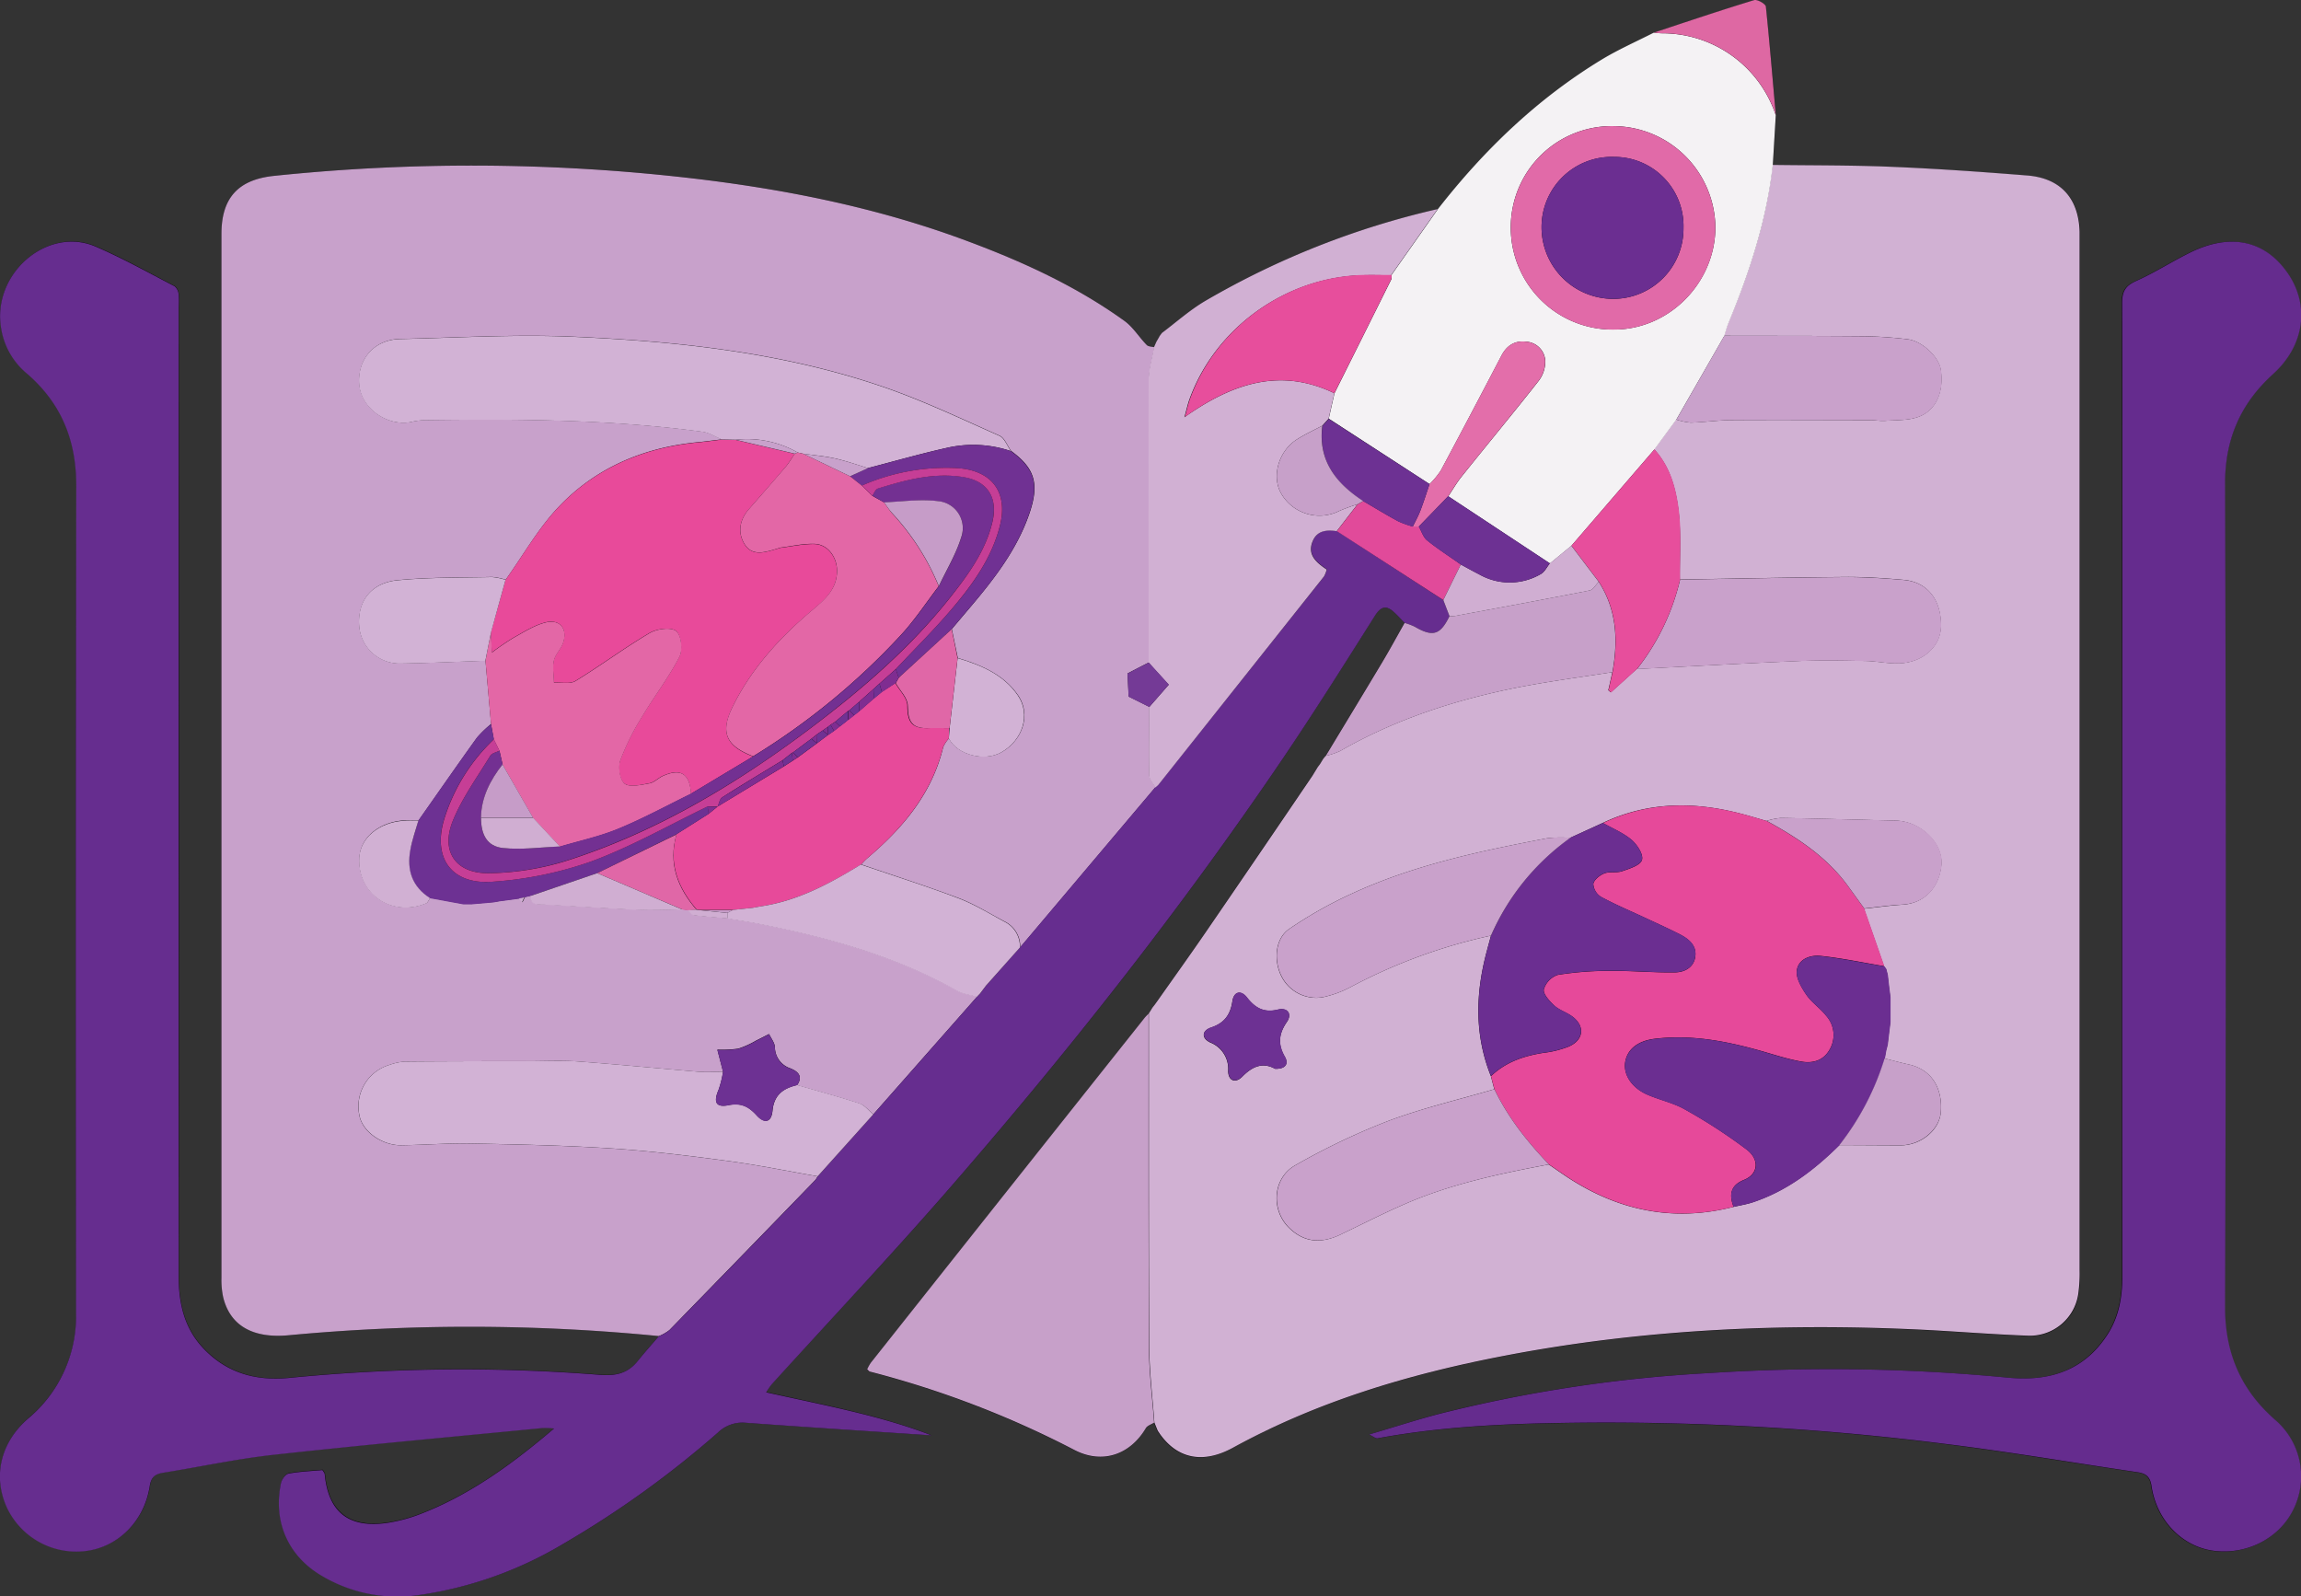 <svg id="Layer_1" data-name="Layer 1" xmlns="http://www.w3.org/2000/svg" viewBox="0 0 572.95 397.49"><rect x="0" y="0" width="572.95" height="397.49" fill="#333333" stroke="none"/><defs><style>.cls-1{fill:#040206;}.cls-2{fill:#c8a1cb;}.cls-3{fill:#d1b1d3;}.cls-4{fill:#662d8f;}.cls-5{fill:#652c8e;}.cls-6{fill:#f4f2f4;}.cls-7{fill:#c7a0c9;}.cls-8{fill:#d1b0d3;}.cls-9{fill:#de68a3;}.cls-10{fill:#e84a9a;}.cls-11{fill:#d2b2d5;}.cls-12{fill:#e74a9a;}.cls-13{fill:#e367a6;}.cls-14{fill:#6d3193;}.cls-15{fill:#703193;}.cls-16{fill:#e067a7;}.cls-17{fill:#d0aed2;}.cls-18{fill:#743a96;}.cls-19{fill:#80449a;}.cls-20{fill:#e6499a;}.cls-21{fill:#6b2e91;}.cls-22{fill:#c9a1cb;}.cls-23{fill:#e74e9c;}.cls-24{fill:#e14a9a;}.cls-25{fill:#e16aa8;}.cls-26{fill:#e36eaa;}.cls-27{fill:#733092;}.cls-28{fill:#c63e96;}.cls-29{fill:#7f2d91;}.cls-30{fill:#c69cc8;}</style></defs><path class="cls-1" d="M305.15,442.9l-.53.68-.11.19c-.25.4-.49.8-.74,1.19l0,.05a12.42,12.42,0,0,0-1,1q-34.12,43-68.23,85.95a10.26,10.26,0,0,0-.91,1.65c.38.3.54.52.73.57a240.23,240.23,0,0,1,51,19.56c6.88,3.54,13.74,1.12,17.66-5.49.38-.64,1.36-.93,2.07-1.38v0c.27.65.53,1.29.79,1.94l.08.16.54.8c4.36,6.1,10.7,7.45,18.15,3.37,21.14-11.59,44-18.35,67.46-22.87,34.7-6.68,69.78-8.23,105-6.47,8.6.42,17.19,1.15,25.8,1.45a12.17,12.17,0,0,0,12.43-10.47,37.39,37.39,0,0,0,.33-5.9q0-128,0-256.09c0-.81,0-1.63,0-2.44-.27-8.3-4.75-13.31-13-14-11.15-.89-22.31-1.68-33.48-2.15-10-.43-20-.35-30-.49q.36-6.21.74-12.4c-.8-9-1.54-18-2.53-27-.07-.68-2.14-1.86-2.92-1.62-8.36,2.56-16.64,5.36-25,8.1-4.33,2.23-8.82,4.2-13,6.72-16,9.72-29.22,22.46-40.68,37.13A205.89,205.89,0,0,0,318,267.41c-3.85,2.27-7.24,5.32-10.83,8l-.62.83,0,.05-.77,1.33v0l-.63,1.43,0,0c-.64-.18-1.48-.16-1.87-.56-1.91-2-3.39-4.48-5.56-6-12.09-8.7-25.53-14.83-39.44-20-22.41-8.32-45.68-12.94-69.37-15.64A475.52,475.52,0,0,0,86,236.38c-9,.93-13.1,5.58-13.1,14.46q0,130,0,259.92a20.45,20.45,0,0,0,.43,4.83c1.72,7,7.31,10.32,16.34,9.47a481.67,481.67,0,0,1,92.15.21c-1.74,2-3.55,4-5.22,6.14-2.48,3.14-5.56,3.78-9.53,3.45a437.42,437.42,0,0,0-77.53.8c-8.14.76-15.24-1.28-21-7.27-4.91-5.12-6.28-11.37-6.27-18.26q.09-120.6,0-241.18a19.21,19.21,0,0,0,0-3.13,2.93,2.93,0,0,0-1-2c-6.51-3.38-12.93-7-19.65-9.87-12-5.18-26,6.79-23.5,20.47a18.28,18.28,0,0,0,6.29,11c8.56,7.35,12.41,16.5,12.38,27.93q-.32,103-.05,206a33.12,33.12,0,0,1-11.93,26.35c-6.83,6-8.8,14.27-5.37,22a19.11,19.11,0,0,0,19.65,11c8.09-.94,14.64-7.37,16-16.12.36-2.32,1.32-3.07,3.48-3.4,9.21-1.43,18.34-3.45,27.59-4.47,22.23-2.45,44.52-4.47,66.78-6.64a19.07,19.07,0,0,1,2.82.12c-10.28,8.73-20.85,16.49-33.26,21.28a39.05,39.05,0,0,1-8.42,2.24c-9.51,1.31-14.53-2.76-15.42-12.18,0-.2-.22-.38-.56-1-2.68.25-5.58.35-8.39.87-.79.14-1.74,1.45-1.93,2.36-2,9.62,1.76,18.26,10.29,23.19A36.85,36.85,0,0,0,122,589.71,96.8,96.8,0,0,0,158,577a245.92,245.92,0,0,0,38.5-27.7,8.75,8.75,0,0,1,6.9-2.47c15.67,1.12,31.35,2.13,46.31,3.14C237,545,222.86,542.41,208.52,539.2a21.94,21.94,0,0,1,1.39-2C224.23,521.5,238.84,506,252.83,490c30.15-34.58,58.59-70.51,84.31-108.51C345,369.82,352.51,357.9,360,346c1.52-2.41,2.82-2.81,4.85-1,.91.84,1.75,1.76,2.62,2.65-1.83,3.22-3.59,6.48-5.49,9.66-4.69,7.84-9.44,15.65-14.16,23.47l0,0-.57.7-.08.12-.77,1.26,0,0-.55.73-.09.15L345,385h0l-.52.75Q331.26,405.2,318,424.61c-4,5.83-8.13,11.58-12.2,17.36l-.64.91Zm53.51,106.87c1.2.6,1.62,1,1.95,1,17.6-3.26,35.42-3.79,53.24-3.92a674.26,674.26,0,0,1,87.9,5.27c16.07,2,32,4.71,48.06,7.07,2.06.3,3.21,1,3.56,3.41,1.28,8.66,7.69,15.17,15.53,16.17,8.38,1.06,16.53-3.25,19.93-10.55A18.53,18.53,0,0,0,584,546c-8.48-7.48-12.36-16.58-12.33-28q.28-102.27,0-204.56c0-11.32,3.77-20.25,12-27.74,7.83-7.09,9.13-17.16,3.59-25.12-5.64-8.12-14.2-10-24.15-5.17-4.6,2.25-8.93,5.07-13.6,7.15-2.68,1.19-3.48,2.65-3.47,5.48.11,24.51.07,49,.06,73.53q0,84.35,0,168.67c0,5.23-.81,10.17-3.7,14.64-5.88,9.07-14.53,11.76-24.81,10.74a464.4,464.4,0,0,0-74.4-1.14,351.4,351.4,0,0,0-67,10.11C370.62,546.06,365,547.89,358.66,549.77Z" transform="translate(-17.74 -192.59)"/><path class="cls-2" d="M181.8,525.27a481.67,481.67,0,0,0-92.15-.21c-9,.85-14.62-2.42-16.34-9.47a20.45,20.45,0,0,1-.43-4.83q0-130,0-259.92c0-8.88,4.09-13.53,13.1-14.46a475.52,475.52,0,0,1,102.94.48c23.69,2.7,47,7.32,69.37,15.64,13.91,5.16,27.35,11.29,39.44,20,2.17,1.56,3.65,4.06,5.56,6,.39.4,1.23.38,1.87.55-.46,2.7-1.3,5.38-1.31,8.08-.1,23.46-.06,46.92,0,70.39-1.75.89-3.49,1.79-5.34,2.75.09,1.88.19,4.07.27,5.75l5.15,2.57c0,5.67-.14,11.33,0,17,0,1,1,2,1.54,3l-33.7,39.9a6.91,6.91,0,0,0-3.91-6.47c-3.77-2-7.48-4.32-11.47-5.83-8-3-16.14-5.6-24.23-8.37.48-.48.92-1,1.44-1.46,8.89-7.52,16.2-16.1,19-27.76a7.85,7.85,0,0,1,1.42-2.15c2.09,4.07,8.8,5.84,13.06,3.46,5.33-3,7.44-9.42,4.16-14.19-3.56-5.19-9.17-7.54-15-9.29l-1.5-7.21q2.24-2.65,4.48-5.3c6-7.08,11.71-14.41,14.8-23.34,2.59-7.5,1.43-11.37-4.48-15.69-1-1.31-1.61-3.25-2.9-3.82-9.54-4.23-19-8.75-28.88-12.14-25-8.59-51.17-11.37-77.43-12.52-14.27-.62-28.61.26-42.91.57-6.52.14-10.79,5.11-10.17,11.52.56,5.7,6.79,10.22,12.69,9.19a19.28,19.28,0,0,1,3.09-.49c23.25-.31,46.5-.24,69.61,2.87,1.69.22,3.26,1.26,4.88,1.92-2,.23-3.92.5-5.89.69-13.48,1.28-25.44,6.29-34.73,16.07-5.13,5.39-8.87,12.08-13.24,18.19a14.91,14.91,0,0,0-3.35-.69c-7.88.17-15.79.05-23.61.81-5.57.54-10,4.26-9.49,11.45a10.1,10.1,0,0,0,10.25,9.28c7.06-.11,14.12-.45,21.17-.69q.7,7.88,1.39,15.77a26.3,26.3,0,0,0-3.47,3.36c-4.92,6.84-9.72,13.76-14.57,20.65-1.27,0-2.55-.08-3.82,0-6.1.47-10.64,4.3-10.92,9.16-.54,9,8,15,16.63,11.44.43-.18.64-.89,1-1.35l8.32,1.53,2.06,0,5.55-.49,1.43-.26,4.92-.66.68,1,.65-1.33,1.46-.35c0,2.56,1.9,2.08,3.48,2.17,7.74.44,15.49,1,23.24,1.31,3.72.16,7.47,0,11.2-.05l1.29.16c.45.43.87,1.18,1.37,1.25,2.79.36,5.61.56,8.42.81,2.86.49,5.73.9,8.58,1.47,16.94,3.38,33.46,8,48.65,16.53,1.45.82,3.26,1,4.91,1.49L235.2,470.06c-1.12-.91-2.11-2.24-3.39-2.67-5.14-1.68-10.38-3.09-15.58-4.6,1.54-2.28.16-3.45-1.76-4.22a5.58,5.58,0,0,1-3.78-5.28c-.08-1.11-.94-2.16-1.45-3.24-1.08.55-2.15,1.11-3.24,1.64a22.24,22.24,0,0,1-4.42,2,28.25,28.25,0,0,1-5.22.25l1.26,4.85c.06.22.1.45.15.68-2,0-4,.12-5.93,0-10.05-.83-20.09-1.83-30.15-2.57-4.06-.29-8.16-.08-12.24-.08-10.33,0-20.65,0-31,.12a13.26,13.26,0,0,0-3.74.81,10.75,10.75,0,0,0-7.49,12.55c.69,4,5.56,7.52,10.48,7.46,5.81-.08,11.63-.55,17.43-.43,11.62.23,23.25.47,34.84,1.22,9.6.63,19.17,1.8,28.71,3.08,7.58,1,15.1,2.55,22.65,3.86a5.18,5.18,0,0,1-.54.88q-18.15,18.72-36.35,37.39A10.83,10.83,0,0,1,181.8,525.27Z" transform="translate(-17.74 -192.59)"/><path class="cls-3" d="M305.81,442c4.07-5.78,8.2-11.53,12.2-17.36q13.29-19.38,26.49-38.84L345,385h0l.75-1.23.09-.15c.18-.25.37-.49.55-.73l0,0,.77-1.26.08-.12.57-.7,0,0a20.33,20.33,0,0,0,3.6-1.22c13.76-7.9,28.65-12.73,44.12-15.81,7.83-1.55,15.78-2.57,23.68-3.83-.32,1.5-.65,3-1,4.5l.62.53,6.45-5.82c13.55-.67,27.09-1.42,40.64-2,5.46-.22,10.94-.11,16.41,0,2.77.05,5.55.7,8.31.59,5.91-.22,10.26-4.2,10.38-9.12.17-6.6-3.34-11.14-9.28-11.66-4.73-.41-9.49-.75-14.24-.72-13.83.11-27.65.41-41.48.63-.06-5.63.34-11.31-.3-16.88s-2.07-11.13-6.1-15.53l5.47-7.43a15.83,15.83,0,0,0,3.63.78c3.35-.09,6.7-.59,10.06-.62,11.53-.08,23.05,0,34.58,0,1.28,0,2.56.25,3.83.16,2.71-.19,5.59-.06,8.09-.93,4.51-1.56,6.52-6.25,5.7-11.79-.47-3.17-4.68-7.18-8.28-7.58a104.55,104.55,0,0,0-10.75-.75c-11.64-.11-23.29-.08-34.93-.11.35-1.09.63-2.21,1.07-3.27,5.27-12.65,9.52-25.58,11-39.28,10,.14,20,.06,30,.49,11.17.47,22.33,1.26,33.48,2.15,8.27.67,12.75,5.68,13,14,0,.81,0,1.63,0,2.44q0,128,0,256.09a37.39,37.39,0,0,1-.33,5.9A12.17,12.17,0,0,1,523,525.18c-8.61-.3-17.2-1-25.8-1.45-35.25-1.76-70.33-.21-105,6.47-23.5,4.52-46.32,11.28-67.46,22.87-7.45,4.08-13.79,2.73-18.15-3.37l-.54-.8-.08-.16-.79-1.94v0c-.45-6.31-1.24-12.62-1.28-18.93-.15-27.63-.08-55.26-.1-82.89l0-.05.74-1.19.11-.19c.17-.23.35-.45.53-.68l0,0ZM389,425.55c-.36,1.34-.73,2.68-1.08,4-2.79,10.43-3.05,20.78,1.05,31l.85,3.25c-8.91,2.61-18,4.72-26.67,8a170.37,170.37,0,0,0-22.86,10.92c-5.68,3.16-6.17,11.1-1.61,15.58,3.63,3.56,7.8,4.1,12.83,1.7,5.33-2.55,10.6-5.25,16-7.6,11.47-5,23.64-7.57,35.87-9.86,2.1,1.42,4.16,2.92,6.33,4.24,12.32,7.58,25.51,9.94,39.64,6.33,1.57-.37,3.19-.62,4.72-1.13,8.49-2.8,15.38-8.06,21.63-14.26,5.1,0,10.2.06,15.3.06s9.65-3.85,10-8.2c.53-6.26-2.5-10.75-8-11.94-2-.44-4-1-6-1.49.11-.68.23-1.36.35-2,.12-.48.25-1,.37-1.44.14-1.15.27-2.29.41-3.44l.27-2.14v-6.23l-.36-2.84c-.1-.92-.21-1.84-.31-2.75l-.37-1.44-.5-.67-5-14.34c3.16-.33,6.31-.8,9.49-1,5.58-.3,9.2-4.33,9.77-9.77s-5.13-11-11.34-11.17c-9.53-.22-19.05-.5-28.58-.66a16.72,16.72,0,0,0-3.63.74c-1.9-.55-3.8-1.13-5.71-1.64-11.93-3.22-23.67-3.27-35.07,2.15l-8.08,3.7a32.06,32.06,0,0,0-5.72.1c-16.69,3.19-33.34,6.68-48.86,13.89a104.32,104.32,0,0,0-15.42,8.72c-3.47,2.4-3.89,7.75-1.92,11.74a9.68,9.68,0,0,0,10.41,5.22,26.58,26.58,0,0,0,6.8-2.5A135.46,135.46,0,0,1,389,425.55Zm-53.79,33.17c2.53.07,3.51-1.16,2.44-3-1.78-3.12-1.51-5.72.5-8.64,1.42-2.05.11-3.65-2.16-3.1-3.51.86-5.69-.37-7.76-3-1.46-1.87-3.25-1.58-3.63.95-.5,3.33-2,5.42-5.3,6.52-2.33.78-2.45,2.65-.22,3.72a7.06,7.06,0,0,1,4.47,7.08c0,2.32,1.68,3.25,3.5,1.44C329.58,458.12,332.15,457,335.24,458.72Z" transform="translate(-17.74 -192.59)"/><path class="cls-4" d="M235.2,470.06,261,440.78l.78-.8,1.51-2,8.44-9.51,33.7-39.9a5.09,5.09,0,0,0,.79-.67q20.64-25.92,41.27-51.86a7.11,7.11,0,0,0,.65-1.69c-2.6-1.75-4.95-3.71-3.45-7.15,1.12-2.59,3.49-2.76,5.95-2.4L377.12,342l1.54,4c-2.27,4.71-4.15,5.26-8.66,2.63a16,16,0,0,0-2.51-.94c-.87-.89-1.71-1.81-2.62-2.65-2-1.85-3.33-1.45-4.85,1-7.51,11.9-15,23.82-22.88,35.47C311.42,419.47,283,455.4,252.83,490c-14,16-28.6,31.52-42.92,47.27a21.94,21.94,0,0,0-1.39,2c14.34,3.21,28.52,5.8,41.17,10.72-15-1-30.64-2-46.31-3.14a8.75,8.75,0,0,0-6.9,2.47A245.92,245.92,0,0,1,158,577a96.8,96.8,0,0,1-36,12.76A36.85,36.85,0,0,1,98,585.05c-8.53-4.93-12.32-13.57-10.29-23.19.19-.91,1.14-2.22,1.93-2.36,2.81-.52,5.71-.62,8.39-.87.34.57.54.75.56,1,.89,9.42,5.91,13.49,15.42,12.18a39.05,39.05,0,0,0,8.42-2.24c12.41-4.79,23-12.55,33.26-21.28a19.07,19.07,0,0,0-2.82-.12c-22.26,2.17-44.55,4.19-66.78,6.64-9.25,1-18.38,3-27.59,4.47-2.16.33-3.12,1.08-3.48,3.4-1.38,8.75-7.93,15.18-16,16.12a19.11,19.11,0,0,1-19.65-11c-3.43-7.76-1.46-16.07,5.37-22a33.12,33.12,0,0,0,11.93-26.35q-.16-103,.05-206c0-11.43-3.82-20.58-12.38-27.93a18.28,18.28,0,0,1-6.29-11C15.58,260.77,29.53,248.8,41.57,254c6.72,2.89,13.14,6.49,19.65,9.87a2.93,2.93,0,0,1,1,2,19.21,19.21,0,0,1,0,3.13q0,120.58,0,241.18c0,6.89,1.36,13.14,6.27,18.26,5.75,6,12.85,8,21,7.27a437.42,437.42,0,0,1,77.53-.8c4,.33,7-.31,9.53-3.45,1.67-2.1,3.48-4.1,5.22-6.14a10.83,10.83,0,0,0,2.66-1.52q18.22-18.64,36.35-37.39a5.18,5.18,0,0,0,.54-.88Z" transform="translate(-17.74 -192.59)"/><path class="cls-5" d="M358.66,549.77c6.37-1.88,12-3.71,17.64-5.18a351.4,351.4,0,0,1,67-10.11,464.4,464.4,0,0,1,74.4,1.14c10.28,1,18.93-1.67,24.81-10.74,2.89-4.47,3.7-9.41,3.7-14.64q-.06-84.33,0-168.67c0-24.51.05-49-.06-73.53,0-2.83.79-4.29,3.47-5.48,4.67-2.08,9-4.9,13.6-7.15,10-4.85,18.51-2.95,24.15,5.17,5.54,8,4.24,18-3.59,25.12-8.27,7.49-12.08,16.42-12,27.74q.36,102.29,0,204.56c0,11.41,3.85,20.51,12.33,28a18.53,18.53,0,0,1,4.81,22.18c-3.4,7.3-11.55,11.61-19.93,10.55-7.84-1-14.25-7.51-15.53-16.17-.35-2.38-1.5-3.11-3.56-3.41-16-2.36-32-5.09-48.06-7.07a674.26,674.26,0,0,0-87.9-5.27c-17.82.13-35.64.66-53.24,3.92C360.28,550.78,359.86,550.37,358.66,549.77Z" transform="translate(-17.74 -192.59)"/><path class="cls-6" d="M435.15,297.07l-5.47,7.44-20.68,24-5.32,4.38-25.32-16.72c1.09-1.62,2.06-3.33,3.28-4.85,6.38-8,12.89-15.82,19.19-23.84a7.94,7.94,0,0,0,1.69-5,5.05,5.05,0,0,0-4.72-4.81c-2.87-.34-4.87.93-6.21,3.5q-7.47,14.32-15.09,28.59a21.07,21.07,0,0,1-2.79,3.37l-25.11-16.3c.48-2.11.95-4.22,1.43-6.33q7.1-14.21,14.18-28.42a2.8,2.8,0,0,0,0-1l11.62-16.5c11.46-14.67,24.7-27.41,40.68-37.13,4.15-2.52,8.64-4.49,13-6.72.69.06,1.38.14,2.07.15a29.78,29.78,0,0,1,28.33,20.39q-.37,6.19-.74,12.4c-1.51,13.7-5.76,26.63-11,39.28-.44,1.06-.72,2.18-1.07,3.28Zm-41.22-48a25.36,25.36,0,0,0,25.73,25.57c13.59,0,25-11.44,25.21-25.16A25.5,25.5,0,0,0,419.68,224,25.16,25.16,0,0,0,393.93,249.07Z" transform="translate(-17.74 -192.59)"/><path class="cls-7" d="M303.74,445c0,27.63-.05,55.26.1,82.89,0,6.31.83,12.62,1.28,18.93-.71.45-1.69.74-2.07,1.38-3.92,6.61-10.78,9-17.66,5.49a240.23,240.23,0,0,0-51-19.56c-.19,0-.35-.27-.73-.57a10.26,10.26,0,0,1,.91-1.65q34.09-43,68.23-85.95A12.42,12.42,0,0,1,303.74,445Z" transform="translate(-17.74 -192.59)"/><path class="cls-8" d="M350,290.5c-.48,2.11-.95,4.22-1.43,6.33L347,298.58c-2.14,1.14-4.37,2.15-6.41,3.47-4.51,2.91-6.25,9.16-3.86,13.38a11,11,0,0,0,14.54,4.36,42.83,42.83,0,0,1,4.49-1.63l-5.17,6.69c-2.46-.36-4.83-.19-5.95,2.4-1.5,3.44.85,5.4,3.45,7.15a7.11,7.11,0,0,1-.65,1.69Q326.85,362,306.19,388a5.09,5.09,0,0,1-.79.67c-.54-1-1.52-2-1.54-3-.13-5.66,0-11.32,0-17l4.88-5.58-5-5.5c0-23.47-.05-46.93,0-70.39,0-2.7.85-5.38,1.31-8.08l0,0,.63-1.43v0l.77-1.33,0-.05.62-.83c3.59-2.7,7-5.75,10.83-8a205.89,205.89,0,0,1,57.83-22.84l-11.61,16.49c-2.45,0-4.9-.09-7.34,0-19,.55-36.55,13.22-42.9,31-.39,1.08-.63,2.22-1.22,4.35C324.93,287.8,336.79,284.14,350,290.5Z" transform="translate(-17.74 -192.59)"/><path class="cls-7" d="M367.49,347.69a16,16,0,0,1,2.51.94c4.51,2.63,6.39,2.08,8.66-2.63a10.79,10.79,0,0,0,1.4-.05c11.17-2.08,22.35-4.13,33.5-6.34.86-.17,1.52-1.41,2.27-2.16,4.51,7,4.84,14.62,3.41,22.51-7.9,1.26-15.85,2.28-23.68,3.83-15.47,3.08-30.36,7.91-44.12,15.81a20.33,20.33,0,0,1-3.6,1.22c4.72-7.82,9.47-15.63,14.16-23.47C363.9,354.17,365.66,350.91,367.49,347.69Z" transform="translate(-17.74 -192.59)"/><path class="cls-9" d="M459.92,221.26a29.78,29.78,0,0,0-28.33-20.39c-.69,0-1.38-.09-2.07-.15,8.31-2.74,16.59-5.54,25-8.1.78-.24,2.85.94,2.92,1.62C458.38,203.23,459.12,212.25,459.92,221.26Z" transform="translate(-17.74 -192.59)"/><path class="cls-7" d="M305.11,546.8l.79,1.94C305.64,548.09,305.38,547.45,305.11,546.8Z" transform="translate(-17.74 -192.59)"/><path class="cls-2" d="M305.8,277.62l-.63,1.43Z" transform="translate(-17.74 -192.59)"/><path class="cls-2" d="M306.56,276.31l-.77,1.33Z" transform="translate(-17.74 -192.59)"/><path class="cls-7" d="M347.17,381.66l-.77,1.26Z" transform="translate(-17.74 -192.59)"/><path class="cls-7" d="M345.78,383.78,345,385Z" transform="translate(-17.74 -192.59)"/><path class="cls-7" d="M304.51,443.77c-.25.4-.49.8-.74,1.19C304,444.57,304.26,444.17,304.51,443.77Z" transform="translate(-17.74 -192.59)"/><path class="cls-2" d="M307.21,275.43c-.21.27-.41.55-.62.83C306.8,276,307,275.7,307.21,275.43Z" transform="translate(-17.74 -192.59)"/><path class="cls-7" d="M347.82,380.84l-.57.7Z" transform="translate(-17.74 -192.59)"/><path class="cls-7" d="M346.42,382.9c-.18.24-.37.48-.55.73C346.05,383.38,346.24,383.14,346.42,382.9Z" transform="translate(-17.74 -192.59)"/><path class="cls-7" d="M305.81,442l-.64.91Z" transform="translate(-17.74 -192.59)"/><path class="cls-7" d="M305.15,442.9c-.18.23-.36.45-.53.68Z" transform="translate(-17.74 -192.59)"/><path class="cls-7" d="M345,385l-.52.75Z" transform="translate(-17.74 -192.59)"/><path class="cls-7" d="M306,548.9l.54.8Z" transform="translate(-17.74 -192.59)"/><path class="cls-10" d="M143.6,337c4.37-6.11,8.11-12.8,13.24-18.19,9.29-9.78,21.25-14.79,34.73-16.07,2-.19,3.93-.46,5.89-.69l3.44.07,14.73,3.46c-.77,1.12-1.46,2.31-2.33,3.34-3,3.53-6.06,7-9.11,10.49-2.34,2.66-2.81,5.85-1.07,8.68,2,3.22,5.3,1.95,8.23,1.12A5.61,5.61,0,0,1,212,329c2.85-.35,5.7-1,8.54-.94,3.21.09,5.48,3.11,5.6,6.37.17,4.82-3,7.48-6.28,10.22-8,6.73-14.91,14.33-19.59,23.72-3.29,6.6-1.8,10,5,12.58l-15.49,9.3c-.3-5-2.53-6.47-7-4.47-1.16.52-2.15,1.62-3.34,1.84-2.05.37-4.81,1.09-6.13.12s-1.74-4.09-1.15-5.79a60.22,60.22,0,0,1,5.37-10.82c3-5.05,6.66-9.76,9.36-15,.88-1.68.43-5.47-.84-6.45s-4.8-.54-6.6.53c-6.3,3.72-12.19,8.12-18.44,11.93-1.36.83-3.56.31-5.37.41,0-1.84-.41-3.75,0-5.5.32-1.52,1.7-2.78,2.24-4.28,1.27-3.53-.67-6.1-4.29-5.21-2.84.7-5.47,2.41-8.09,3.86a63.28,63.28,0,0,0-5.31,3.64c-.1-2.2-.17-3.58-.23-5Q141.8,343.53,143.6,337Z" transform="translate(-17.74 -192.59)"/><path class="cls-11" d="M200.9,302.09l-3.44-.07c-1.62-.66-3.19-1.7-4.88-1.92-23.11-3.11-46.36-3.18-69.61-2.87a19.28,19.28,0,0,0-3.09.49c-5.9,1-12.13-3.49-12.69-9.19-.62-6.41,3.65-11.38,10.17-11.52,14.3-.31,28.64-1.19,42.91-.57,26.26,1.15,52.39,3.93,77.43,12.52,9.86,3.39,19.34,7.91,28.88,12.14,1.29.57,1.95,2.51,2.9,3.82a29.16,29.16,0,0,0-16.13-.78c-6.54,1.46-13,3.32-19.5,5-2.72-.82-5.41-1.78-8.18-2.4-2.61-.59-5.31-.81-8-1.19l-1.34-.3A25.36,25.36,0,0,0,200.9,302.09Z" transform="translate(-17.74 -192.59)"/><path class="cls-11" d="M235.2,470.06l-13.85,15.42c-7.55-1.31-15.07-2.85-22.65-3.86-9.54-1.28-19.11-2.45-28.71-3.08-11.59-.75-23.22-1-34.84-1.22-5.8-.12-11.62.35-17.43.43-4.92.06-9.79-3.5-10.48-7.46a10.75,10.75,0,0,1,7.49-12.55,13.26,13.26,0,0,1,3.74-.81c10.33-.1,20.65-.1,31-.12,4.08,0,8.18-.21,12.24.08,10.06.74,20.1,1.74,30.15,2.57,2,.16,4,0,5.93,0a26,26,0,0,1-1.1,4.44c-1.35,3.14-.7,4.5,2.48,3.86s5,.38,7,2.55,3.66,1.71,3.93-1.15c.37-4,2.71-5.61,6.16-6.41,5.2,1.51,10.44,2.92,15.58,4.6C233.09,467.82,234.08,469.15,235.2,470.06Z" transform="translate(-17.74 -192.59)"/><path class="cls-12" d="M254,376.48a7.85,7.85,0,0,0-1.42,2.15c-2.84,11.66-10.15,20.24-19,27.76-.52.45-1,1-1.44,1.46-7.74,4.74-15.67,9-24.83,10.4l-2.09.38-4.93.53-8.4,0a5.31,5.31,0,0,1-.68-.1c-4.7-5.46-7.07-11.54-5-18.79q4-2.52,8-5.06l2.21-1.8h0l16.52-10,2.2-1.42,1.29-.84,4.7-3.46h0l2.77-2.09h0l1.47-1,1.49-1.17c.68-.52,1.36-1,2-1.57l1.49-1.15,1.27-1,3.57-3.11,2.06-1.69,3.42-2.24c1.07,1.87,3,3.73,3,5.61,0,4.13,1.15,5.77,5.34,5.61,1.68-.07,3.37,0,5.06,0Z" transform="translate(-17.74 -192.59)"/><path class="cls-13" d="M140,350.08c.06,1.38.13,2.76.23,5a63.28,63.28,0,0,1,5.31-3.64c2.62-1.45,5.25-3.16,8.09-3.86,3.62-.89,5.56,1.68,4.29,5.21-.54,1.5-1.92,2.76-2.24,4.28-.38,1.75,0,3.66,0,5.5,1.81-.1,4,.42,5.37-.41,6.25-3.81,12.14-8.21,18.44-11.93,1.8-1.07,5.27-1.55,6.6-.53s1.72,4.77.84,6.45c-2.7,5.21-6.34,9.92-9.36,15a60.22,60.22,0,0,0-5.37,10.82c-.59,1.7-.07,4.9,1.15,5.79s4.08.25,6.13-.12c1.19-.22,2.18-1.32,3.34-1.84,4.46-2,6.69-.55,7,4.46-6,2.94-11.93,6.17-18.12,8.72-4.66,1.93-9.68,3-14.54,4.45q-3.33-3.58-6.67-7.15l-7.6-13.27-.78-3.43-1.42-2.88L140,372.9l-1.38-15.77Q139.27,353.6,140,350.08Z" transform="translate(-17.74 -192.59)"/><path class="cls-11" d="M200.24,419.15l4.93-.52,2.09-.38c9.16-1.37,17.09-5.66,24.83-10.4,8.09,2.77,16.25,5.34,24.23,8.37,4,1.51,7.7,3.79,11.47,5.83a6.91,6.91,0,0,1,3.91,6.47L263.26,438l-1.51,2-.78.8c-1.65-.48-3.46-.67-4.91-1.49-15.19-8.56-31.71-13.15-48.65-16.53-2.85-.57-5.72-1-8.58-1.47V419.9Z" transform="translate(-17.74 -192.59)"/><path class="cls-11" d="M140,350.08q-.71,3.53-1.4,7.05c-7.06.24-14.12.58-21.18.69a10.1,10.1,0,0,1-10.25-9.28c-.55-7.19,3.92-10.91,9.49-11.45,7.82-.76,15.73-.64,23.61-.81a14.91,14.91,0,0,1,3.35.69Q141.8,343.53,140,350.08Z" transform="translate(-17.74 -192.59)"/><path class="cls-14" d="M140,372.9c.24,1.24.49,2.49.73,3.73a46.26,46.26,0,0,0-12.37,19.82c-3,9.82,1.84,16.5,12.09,15.67a92.81,92.81,0,0,0,24.37-5c10.05-3.69,19.46-9.08,29.15-13.75l.25,1.86q-4,2.53-8,5.06L166.44,410l-16.61,5.68-1.46.35-1.33.33-4.92.66-1.43.26-5.55.49-2.06,0-8.32-1.53c-4.49-2.83-5.81-7-4.89-12,.47-2.47,1.36-4.87,2-7.3,4.85-6.89,9.65-13.81,14.57-20.65A26.3,26.3,0,0,1,140,372.9Z" transform="translate(-17.74 -192.59)"/><path class="cls-15" d="M233.85,309.15c6.5-1.69,13-3.55,19.5-5a29.16,29.16,0,0,1,16.13.78c5.91,4.32,7.07,8.19,4.48,15.69-3.09,8.93-8.76,16.26-14.8,23.34q-2.25,2.64-4.48,5.3l-13.16,12.09c-.25-.71-.49-1.43-.73-2.14,4.75-5.07,9.71-10,14.2-15.27,5.1-6,9.68-12.51,11.7-20.32,2.17-8.38-1.93-13.94-10.61-14.46a52,52,0,0,0-23.75,4.36l-2.92-2.33Z" transform="translate(-17.74 -192.59)"/><path class="cls-11" d="M254,376.48c.06-.86.13-1.72.19-2.58q1-8.72,2-17.44c5.86,1.75,11.47,4.1,15,9.29,3.28,4.77,1.17,11.2-4.16,14.19C262.79,382.32,256.08,380.55,254,376.48Z" transform="translate(-17.74 -192.59)"/><path class="cls-14" d="M216.23,462.79c-3.45.8-5.79,2.41-6.16,6.41-.27,2.86-2,3.32-3.93,1.15s-3.91-3.17-7-2.55-3.83-.72-2.48-3.86a26,26,0,0,0,1.1-4.44c-.05-.23-.09-.46-.15-.68L196.36,454a28.25,28.25,0,0,0,5.22-.25,22.24,22.24,0,0,0,4.42-2c1.09-.53,2.16-1.09,3.24-1.64.51,1.08,1.37,2.13,1.45,3.24a5.58,5.58,0,0,0,3.78,5.28C216.39,459.34,217.77,460.51,216.23,462.79Z" transform="translate(-17.74 -192.59)"/><path class="cls-16" d="M256.18,356.46q-1,8.71-2,17.44c-1.69,0-3.38-.07-5.06,0-4.19.16-5.31-1.48-5.34-5.61,0-1.88-1.95-3.74-3-5.61l.76-1.34,13.16-12.09Z" transform="translate(-17.74 -192.59)"/><path class="cls-8" d="M121.92,396.91c-.69,2.43-1.58,4.83-2,7.3-.92,5,.4,9.14,4.89,12-.31.46-.52,1.17-1,1.35-8.58,3.52-17.17-2.4-16.63-11.44.28-4.86,4.82-8.69,10.92-9.16C119.37,396.83,120.65,396.91,121.92,396.91Z" transform="translate(-17.74 -192.59)"/><path class="cls-16" d="M166.44,410l19.75-9.65c-2.1,7.25.27,13.33,5,18.79l-2.12.13-1.29-.16Z" transform="translate(-17.74 -192.59)"/><path class="cls-17" d="M166.44,410l21.31,9.11c-3.73,0-7.48.21-11.2.05-7.75-.34-15.5-.87-23.24-1.31-1.58-.09-3.48.39-3.48-2.17Z" transform="translate(-17.74 -192.59)"/><path class="cls-18" d="M303.79,357.55l5,5.5-4.88,5.58-5.15-2.58c-.08-1.68-.18-3.87-.27-5.75C300.3,359.34,302,358.44,303.79,357.55Z" transform="translate(-17.74 -192.59)"/><path class="cls-17" d="M189,419.23l2.12-.13a5.31,5.31,0,0,0,.68.1l7,.7v1.39c-2.81-.25-5.63-.45-8.42-.81C189.91,420.41,189.49,419.66,189,419.23Z" transform="translate(-17.74 -192.59)"/><path class="cls-19" d="M133.08,417.71l2.06,0Z" transform="translate(-17.74 -192.59)"/><path class="cls-19" d="M140.69,417.24l1.43-.26Z" transform="translate(-17.74 -192.59)"/><path class="cls-17" d="M147,416.32l1.33-.33c-.21.44-.43.89-.65,1.33Z" transform="translate(-17.74 -192.59)"/><path class="cls-20" d="M449.4,493.09c-14.13,3.61-27.32,1.25-39.64-6.33-2.17-1.32-4.23-2.82-6.33-4.24-5.39-5.62-10.19-11.66-13.58-18.72l-.85-3.25c3.69-3.54,8.25-5.07,13.2-5.82a24.88,24.88,0,0,0,6.07-1.51c4-1.68,4.21-5.39.65-7.75-1.35-.9-3-1.42-4.17-2.51s-2.81-2.87-2.6-4a5.45,5.45,0,0,1,3.51-3.63,81.62,81.62,0,0,1,13.08-1c5.33-.05,10.66.46,16,.38,2.37,0,4.74-1.16,5.13-3.92s-1.64-4.43-3.91-5.58c-2.69-1.37-5.46-2.62-8.2-3.9-3.8-1.78-7.67-3.41-11.35-5.39a4.12,4.12,0,0,1-1.94-3.22c.14-1,1.6-2.18,2.74-2.63,1.34-.53,3.06-.07,4.44-.55,1.83-.63,4.48-1.43,4.93-2.77s-1.15-3.79-2.53-5c-2.08-1.77-4.75-2.85-7.17-4.23,11.4-5.42,23.14-5.37,35.07-2.15,1.91.51,3.81,1.09,5.71,1.64,7.69,4.23,15,9,20.23,16.21l4.06,5.61,5,14.34c-5.26-.88-10.5-2-15.8-2.56-2.63-.3-5.61.75-6,3.62-.25,1.88,1.14,4.22,2.34,6,1.36,2,3.5,3.4,5,5.31a7.18,7.18,0,0,1,.78,8.47c-1.54,2.69-4.2,3.4-7,2.9-3.41-.61-6.73-1.71-10.08-2.66-8.67-2.46-17.46-4.11-26.51-3-4.35.55-6.84,2.8-7.28,5.9s1.71,6.34,5.55,8c3.09,1.34,6.51,2.05,9.4,3.71a133.09,133.09,0,0,1,15.37,10c3.27,2.57,2.74,6.13-.7,7.5S448.28,490.09,449.4,493.09Z" transform="translate(-17.74 -192.59)"/><path class="cls-21" d="M449.4,493.09c-1.12-3-.9-5.27,2.62-6.69s4-4.93.7-7.5a133.09,133.09,0,0,0-15.37-10c-2.89-1.66-6.31-2.37-9.4-3.71-3.84-1.67-6-4.93-5.55-8s2.93-5.35,7.28-5.9c9.05-1.14,17.84.51,26.51,3,3.35.95,6.67,2.05,10.08,2.66,2.75.5,5.41-.21,7-2.9a7.18,7.18,0,0,0-.78-8.47c-1.49-1.91-3.63-3.33-5-5.31-1.2-1.76-2.59-4.1-2.34-6,.38-2.87,3.36-3.92,6-3.62,5.3.6,10.54,1.68,15.8,2.56.17.22.33.45.49.67.13.48.26,1,.38,1.44.1.91.21,1.83.31,2.75l.36,2.84v6.23l-.27,2.14c-.14,1.15-.27,2.29-.41,3.44-.12.48-.25,1-.37,1.44-.12.68-.24,1.36-.35,2a66.49,66.49,0,0,1-11.29,21.57c-6.25,6.2-13.14,11.46-21.63,14.26C452.59,492.47,451,492.72,449.4,493.09Z" transform="translate(-17.74 -192.59)"/><path class="cls-21" d="M416.87,397.49c2.42,1.38,5.09,2.46,7.17,4.23,1.38,1.17,2.95,3.68,2.53,5s-3.1,2.14-4.93,2.77c-1.38.48-3.1,0-4.44.55-1.14.45-2.6,1.62-2.74,2.63a4.12,4.12,0,0,0,1.94,3.22c3.68,2,7.55,3.61,11.35,5.39,2.74,1.28,5.51,2.53,8.2,3.9,2.27,1.15,4.32,2.71,3.91,5.58s-2.76,3.88-5.13,3.92c-5.33.08-10.66-.43-16-.38a81.62,81.62,0,0,0-13.08,1,5.45,5.45,0,0,0-3.51,3.63c-.21,1.18,1.42,2.94,2.6,4s2.82,1.61,4.17,2.51c3.56,2.36,3.3,6.07-.65,7.75a24.88,24.88,0,0,1-6.07,1.51c-4.95.75-9.51,2.28-13.2,5.82-4.1-10.2-3.84-20.55-1.05-31,.35-1.34.72-2.68,1.08-4a58.77,58.77,0,0,1,19.76-24.36Z" transform="translate(-17.74 -192.59)"/><path class="cls-22" d="M436.08,336.91c13.83-.22,27.65-.52,41.48-.63,4.75,0,9.51.31,14.24.72,5.94.52,9.45,5.06,9.28,11.66-.12,4.92-4.47,8.9-10.38,9.12-2.76.11-5.54-.54-8.31-.59-5.47-.11-10.95-.22-16.41,0-13.55.56-27.09,1.31-40.64,2A56.81,56.81,0,0,0,436.08,336.91Z" transform="translate(-17.74 -192.59)"/><path class="cls-22" d="M408.79,401.19A58.77,58.77,0,0,0,389,425.55a135.46,135.46,0,0,0-34.95,12.81,26.58,26.58,0,0,1-6.8,2.5,9.68,9.68,0,0,1-10.41-5.22c-2-4-1.55-9.34,1.92-11.74a104.32,104.32,0,0,1,15.42-8.72c15.52-7.21,32.17-10.7,48.86-13.89A32.06,32.06,0,0,1,408.79,401.19Z" transform="translate(-17.74 -192.59)"/><path class="cls-22" d="M389.85,463.8c3.39,7.06,8.19,13.1,13.58,18.72-12.23,2.29-24.4,4.88-35.87,9.86-5.42,2.35-10.69,5.05-16,7.6-5,2.4-9.2,1.86-12.83-1.7-4.56-4.48-4.07-12.42,1.61-15.58a170.37,170.37,0,0,1,22.86-10.92C371.85,468.52,380.94,466.41,389.85,463.8Z" transform="translate(-17.74 -192.59)"/><path class="cls-22" d="M435.15,297.07l11.93-20.85c11.64,0,23.29,0,34.93.1a104.55,104.55,0,0,1,10.75.75c3.6.4,7.81,4.41,8.28,7.58.82,5.54-1.19,10.23-5.7,11.79-2.5.87-5.38.74-8.09.93-1.27.09-2.55-.16-3.83-.16-11.53,0-23.05-.06-34.58,0-3.36,0-6.71.53-10.06.62A15.83,15.83,0,0,1,435.15,297.07Z" transform="translate(-17.74 -192.59)"/><path class="cls-23" d="M436.08,336.91a56.81,56.81,0,0,1-10.74,22.26L418.89,365l-.62-.53c.32-1.5.65-3,1-4.5,1.43-7.89,1.1-15.51-3.41-22.51l-6.83-9,20.68-24c4,4.39,5.46,9.95,6.1,15.52S436,331.28,436.08,336.91Z" transform="translate(-17.74 -192.59)"/><path class="cls-22" d="M481.94,418.8l-4.06-5.61c-5.26-7.24-12.54-12-20.23-16.21a16.72,16.72,0,0,1,3.63-.74c9.53.16,19.05.44,28.58.66,6.21.15,11.93,5.61,11.34,11.17s-4.19,9.47-9.77,9.77C488.25,418,485.1,418.47,481.94,418.8Z" transform="translate(-17.74 -192.59)"/><path class="cls-7" d="M475.75,477.7A66.49,66.49,0,0,0,487,456.13c2,.5,4,1.05,6,1.49,5.49,1.19,8.52,5.68,8,11.94-.37,4.35-5,8.19-10,8.2S480.85,477.72,475.75,477.7Z" transform="translate(-17.74 -192.59)"/><path class="cls-14" d="M335.24,458.72c-3.09-1.74-5.66-.6-8.16,1.91-1.82,1.81-3.48.88-3.5-1.44a7.06,7.06,0,0,0-4.47-7.08c-2.23-1.07-2.11-2.94.22-3.72,3.31-1.1,4.8-3.19,5.3-6.52.38-2.53,2.17-2.82,3.63-.95,2.07,2.66,4.25,3.89,7.76,3,2.27-.55,3.58,1.05,2.16,3.1-2,2.92-2.28,5.52-.5,8.64C338.75,457.56,337.77,458.79,335.24,458.72Z" transform="translate(-17.74 -192.59)"/><path class="cls-7" d="M488.44,440.84l-.36-2.84Z" transform="translate(-17.74 -192.59)"/><path class="cls-7" d="M488.17,449.21l.27-2.14Z" transform="translate(-17.74 -192.59)"/><path class="cls-7" d="M487.77,435.25c-.12-.48-.25-1-.38-1.44C487.52,434.29,487.65,434.77,487.77,435.25Z" transform="translate(-17.74 -192.59)"/><path class="cls-7" d="M487.39,454.09c.12-.48.25-1,.37-1.44C487.64,453.13,487.51,453.61,487.39,454.09Z" transform="translate(-17.74 -192.59)"/><path class="cls-24" d="M350.61,324.85l5.17-6.69,1.43-.81c2.88,1.68,5.72,3.43,8.65,5a23.89,23.89,0,0,0,3.67,1.32l1.5,0c.68,1.18,1.09,2.67,2.07,3.46,2.67,2.14,5.57,4,8.38,6q-2.18,4.44-4.36,8.86Z" transform="translate(-17.74 -192.59)"/><path class="cls-17" d="M377.12,342q2.17-4.42,4.36-8.86c1.53.82,3,1.66,4.59,2.46a15.33,15.33,0,0,0,15.31-.06c1-.54,1.54-1.78,2.3-2.7l5.32-4.38,6.83,9c-.75.75-1.41,2-2.27,2.16-11.15,2.21-22.33,4.26-33.5,6.34a10.79,10.79,0,0,1-1.4.05Z" transform="translate(-17.74 -192.59)"/><path class="cls-2" d="M261.75,440l1.51-2Z" transform="translate(-17.74 -192.59)"/><path class="cls-25" d="M393.93,249.07A25.16,25.16,0,0,1,419.68,224a25.5,25.5,0,0,1,25.19,25.5c-.17,13.72-11.62,25.15-25.21,25.16A25.36,25.36,0,0,1,393.93,249.07Zm43,.26a17.21,17.21,0,0,0-17.28-17.66A17.47,17.47,0,0,0,401.59,249a17.84,17.84,0,0,0,17.54,18A17.49,17.49,0,0,0,436.93,249.33Z" transform="translate(-17.74 -192.59)"/><path class="cls-23" d="M350,290.5c-13.24-6.36-25.1-2.7-37.23,5.91.59-2.13.83-3.27,1.22-4.35,6.35-17.8,23.88-30.47,42.9-31,2.44-.07,4.89,0,7.34,0a3.08,3.08,0,0,1-.05,1Q357.13,276.3,350,290.5Z" transform="translate(-17.74 -192.59)"/><path class="cls-26" d="M371,323.73l-1.5,0c.64-1.32,1.37-2.6,1.9-4,.83-2.17,1.53-4.4,2.28-6.6a21.07,21.07,0,0,0,2.79-3.37q7.63-14.25,15.09-28.59c1.34-2.57,3.34-3.84,6.21-3.5a5.05,5.05,0,0,1,4.72,4.81,7.94,7.94,0,0,1-1.69,5c-6.3,8-12.81,15.88-19.19,23.84-1.22,1.52-2.19,3.23-3.28,4.85Q374.7,319.94,371,323.73Z" transform="translate(-17.74 -192.59)"/><path class="cls-14" d="M371,323.73q3.68-3.8,7.33-7.6l25.32,16.72c-.76.92-1.33,2.16-2.3,2.7a15.33,15.33,0,0,1-15.31.06c-1.54-.8-3.06-1.64-4.59-2.46-2.81-2-5.71-3.82-8.38-6C372.12,326.4,371.71,324.91,371,323.73Z" transform="translate(-17.74 -192.59)"/><path class="cls-14" d="M373.71,313.13c-.75,2.2-1.45,4.43-2.28,6.6-.53,1.37-1.26,2.65-1.9,4a23.89,23.89,0,0,1-3.67-1.32c-2.93-1.6-5.77-3.35-8.65-5-6.79-4.43-11.3-10.09-10.19-18.77l1.58-1.75Z" transform="translate(-17.74 -192.59)"/><path class="cls-7" d="M347,298.58c-1.11,8.68,3.4,14.34,10.19,18.77l-1.43.81a42.83,42.83,0,0,0-4.49,1.63,11,11,0,0,1-14.54-4.36c-2.39-4.22-.65-10.47,3.86-13.38C342.65,300.73,344.88,299.72,347,298.58Z" transform="translate(-17.74 -192.59)"/><path class="cls-13" d="M229.41,311.18l2.92,2.32,2.61,2.54,2.92,1.62c.67.91,1.28,1.89,2,2.73a60.58,60.58,0,0,1,11.62,18.17c-3.15,4.11-6,8.47-9.52,12.26a172.87,172.87,0,0,1-36.68,30.08c-6.84-2.62-8.33-6-5-12.58,4.68-9.39,11.64-17,19.59-23.72,3.24-2.74,6.45-5.4,6.28-10.22-.12-3.26-2.39-6.28-5.6-6.37-2.84-.09-5.69.59-8.54.94a5.61,5.61,0,0,0-.65.23c-2.93.83-6.24,2.1-8.23-1.12-1.74-2.83-1.27-6,1.07-8.68,3.05-3.48,6.11-7,9.11-10.49.87-1,1.56-2.22,2.33-3.34l.73-.29,1.34.3Z" transform="translate(-17.74 -192.59)"/><path class="cls-27" d="M205.31,380.9A172.87,172.87,0,0,0,242,350.82c3.5-3.79,6.37-8.15,9.52-12.26,1.9-4,4.28-7.93,5.57-12.16a6.74,6.74,0,0,0-5.78-9c-4.39-.58-9,.14-13.44.29L234.94,316c.46-.62.79-1.61,1.37-1.79,6.92-2.15,13.94-4,21.26-2.87,6.12,1,8.67,5.12,7.29,11.14-1.61,7-5.66,12.68-10,18.18-10.25,13.09-22.79,23.82-36,33.75-18.53,13.89-38.34,25.6-60.55,32.63A68.72,68.72,0,0,1,139.82,410c-8.49.25-12.47-5.28-9.32-13.05,2.32-5.71,6.08-10.86,9.32-16.19.39-.65,1.51-.85,2.29-1.26l.78,3.43c-3.07,3.92-5.28,8.18-5.38,13.29,0,4.23,1.53,7.09,5.45,7.51,4.67.5,9.46-.2,14.2-.38,4.86-1.45,9.88-2.52,14.54-4.45,6.19-2.55,12.09-5.78,18.12-8.72Z" transform="translate(-17.74 -192.59)"/><path class="cls-2" d="M216.36,305.26l-.73.29-14.73-3.46A25.36,25.36,0,0,1,216.36,305.26Z" transform="translate(-17.74 -192.59)"/><path class="cls-2" d="M229.41,311.18l-11.71-5.62c2.66.38,5.36.6,8,1.19,2.77.62,5.46,1.58,8.18,2.4Z" transform="translate(-17.74 -192.59)"/><path class="cls-28" d="M142.11,379.51c-.78.41-1.9.61-2.29,1.26-3.24,5.33-7,10.48-9.32,16.19-3.15,7.77.83,13.3,9.32,13.05a68.72,68.72,0,0,0,18.49-2.93c22.21-7,42-18.74,60.55-32.63,13.24-9.93,25.78-20.66,36-33.75,4.31-5.5,8.36-11.19,10-18.18,1.38-6-1.17-10.17-7.29-11.14-7.32-1.17-14.34.72-21.26,2.87-.58.18-.91,1.17-1.37,1.79l-2.61-2.54a52.12,52.12,0,0,1,23.75-4.35c8.68.52,12.78,6.08,10.61,14.46-2,7.81-6.6,14.29-11.7,20.32-4.49,5.3-9.45,10.2-14.2,15.27l-4.06,3.61-1.5,1.35-3.58,3.19-2.46,2.14-.25.1-3.23,2.71-1.15.75-.7.54-1.28.89-1.34.9-1.48,1.16-4.55,3.4-.27.11-2.37,1.86c-5,3.06-10.08,6.08-15,9.23-.61.39-.76,1.51-1.12,2.3h0l-2.46-.06c-9.69,4.67-19.1,10.06-29.15,13.75a92.81,92.81,0,0,1-24.37,5c-10.25.83-15.12-5.85-12.09-15.67a46.26,46.26,0,0,1,12.37-19.82C141.17,377.59,141.64,378.55,142.11,379.51Z" transform="translate(-17.74 -192.59)"/><path class="cls-29" d="M196.41,393.44c.36-.79.51-1.91,1.12-2.3,5-3.15,10-6.17,15.05-9.23.11.5.23,1,.35,1.49Z" transform="translate(-17.74 -192.59)"/><path class="cls-29" d="M236.73,362.81l4.06-3.61c.24.71.48,1.43.73,2.14l-.76,1.34-3.42,2.24Z" transform="translate(-17.74 -192.59)"/><path class="cls-30" d="M198.83,419.9l-7-.7,8.4,0Z" transform="translate(-17.74 -192.59)"/><path class="cls-29" d="M231.65,367.35l3.58-3.19c0,.82,0,1.63.05,2.45l-3.57,3.11Z" transform="translate(-17.74 -192.59)"/><path class="cls-15" d="M215.2,379.94l4.56-3.4,1.37,1.14-4.71,3.46Z" transform="translate(-17.74 -192.59)"/><path class="cls-15" d="M235.28,366.61c0-.82,0-1.63-.05-2.45l1.5-1.35c.2.7.41,1.4.61,2.11Z" transform="translate(-17.74 -192.59)"/><path class="cls-15" d="M225.71,372.29l3.23-2.7c0,.77,0,1.53,0,2.29-.67.53-1.35,1.05-2,1.57Z" transform="translate(-17.74 -192.59)"/><path class="cls-15" d="M212.93,383.4c-.12-.5-.24-1-.35-1.49l2.36-1.86c.07.64.13,1.29.19,1.93Z" transform="translate(-17.74 -192.59)"/><path class="cls-29" d="M193.93,393.39l2.46.06-2.21,1.8C194.1,394.63,194,394,193.93,393.39Z" transform="translate(-17.74 -192.59)"/><path class="cls-15" d="M231.65,367.35l.06,2.37-1.27,1-1.25-1.24Z" transform="translate(-17.74 -192.59)"/><path class="cls-15" d="M221.24,375.38l1.34-.9,1.35,1.11-2.77,2.09C221.19,376.91,221.21,376.14,221.24,375.38Z" transform="translate(-17.74 -192.59)"/><path class="cls-30" d="M207.26,418.25l-2.09.38Z" transform="translate(-17.74 -192.59)"/><path class="cls-15" d="M223.86,373.59l.7-.54.87,1.57-1.47,1C223.92,374.92,223.89,374.26,223.86,373.59Z" transform="translate(-17.74 -192.59)"/><path class="cls-29" d="M225.43,374.62l-.87-1.57,1.15-.75,1.21,1.15Z" transform="translate(-17.74 -192.59)"/><path class="cls-29" d="M221.24,375.38c0,.76-.05,1.53-.08,2.3h0l-1.36-1.14Z" transform="translate(-17.74 -192.59)"/><path class="cls-29" d="M229.19,369.49l1.25,1.24L229,371.88c0-.76,0-1.52,0-2.29Z" transform="translate(-17.74 -192.59)"/><path class="cls-29" d="M215.13,382c-.06-.64-.12-1.29-.19-1.93l.27-.11,1.21,1.2Z" transform="translate(-17.74 -192.59)"/><path class="cls-29" d="M223.86,373.59c0,.67.06,1.33.1,2h0l-1.35-1.11Z" transform="translate(-17.74 -192.59)"/><path class="cls-17" d="M157.16,403.36c-4.74.18-9.53.88-14.2.38-3.92-.42-5.44-3.28-5.45-7.51l13,0Q153.82,399.78,157.16,403.36Z" transform="translate(-17.74 -192.59)"/><path class="cls-30" d="M150.49,396.21l-13,0c.1-5.11,2.31-9.37,5.38-13.29Q146.69,389.59,150.49,396.21Z" transform="translate(-17.74 -192.59)"/><path class="cls-21" d="M436.93,249.33A17.49,17.49,0,0,1,419.13,267a17.84,17.84,0,0,1-17.54-18,17.47,17.47,0,0,1,18.06-17.35A17.21,17.21,0,0,1,436.93,249.33Z" transform="translate(-17.74 -192.59)"/><path class="cls-30" d="M237.86,317.66c4.49-.15,9-.87,13.44-.29a6.74,6.74,0,0,1,5.78,9c-1.29,4.23-3.67,8.12-5.57,12.16a60.58,60.58,0,0,0-11.62-18.17C239.14,319.55,238.53,318.57,237.86,317.66Z" transform="translate(-17.74 -192.59)"/></svg>